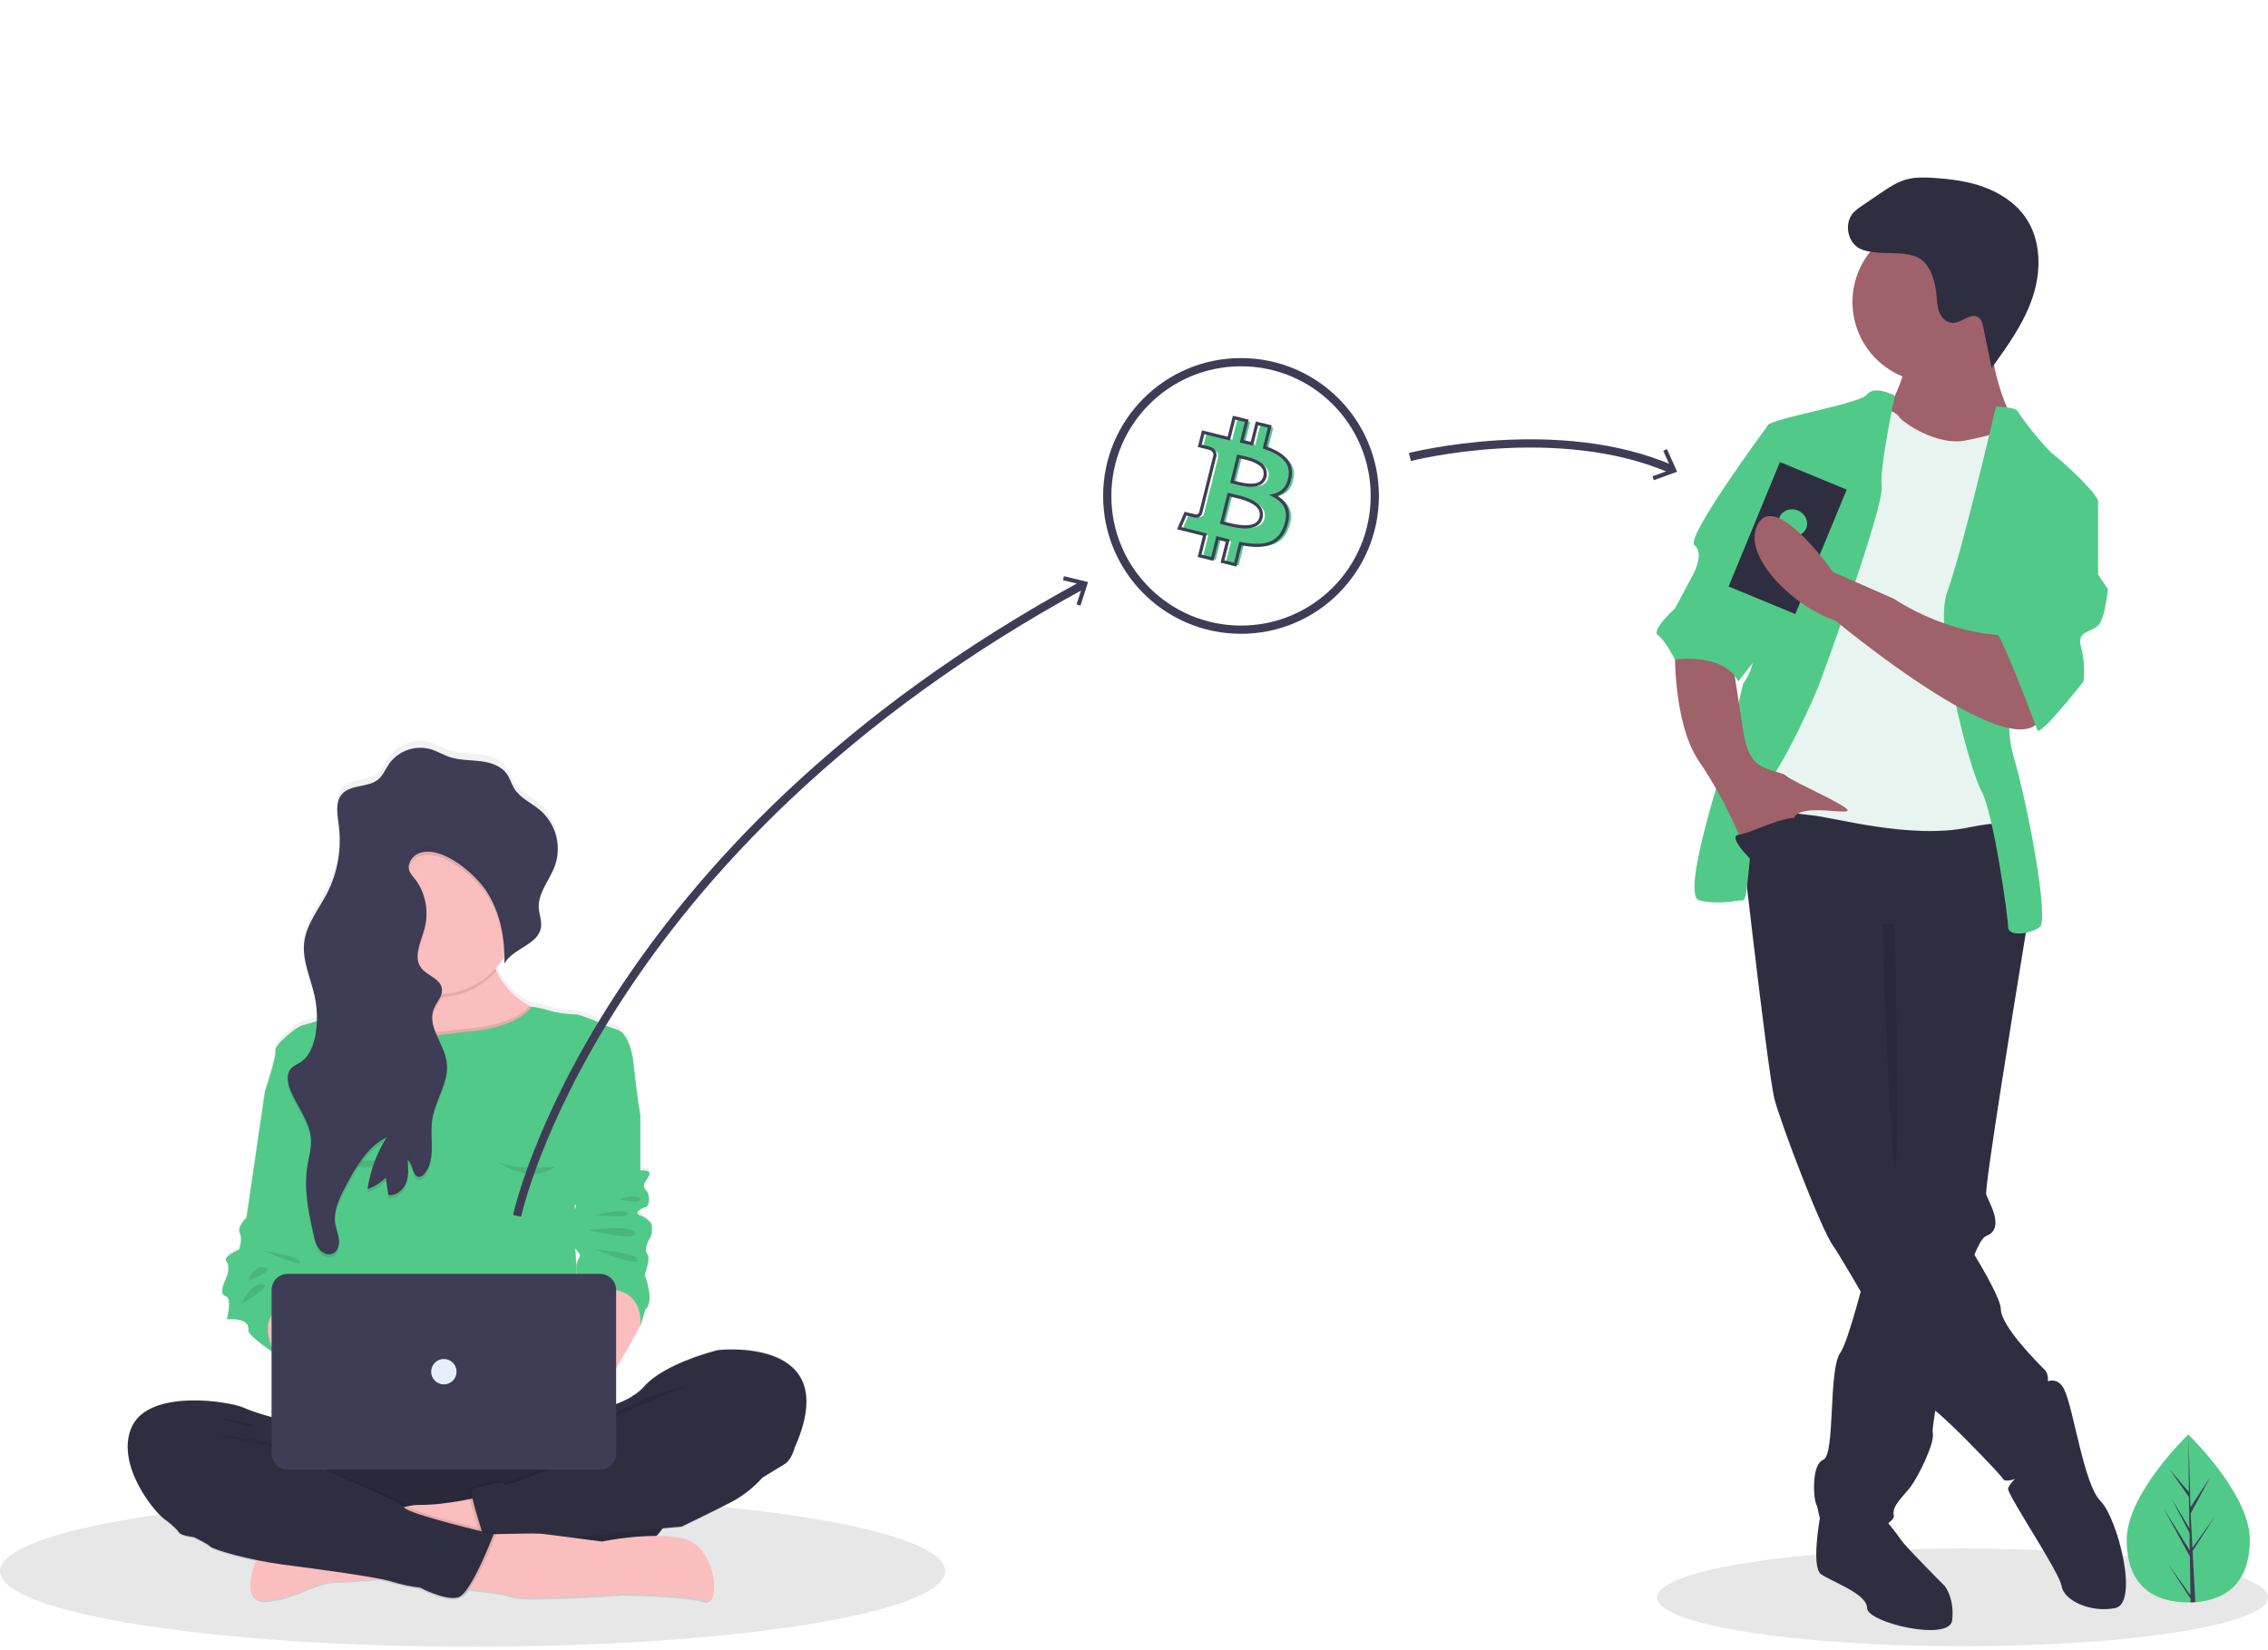 <svg width="551" height="401" viewBox="0 0 551 401" fill="none" xmlns="http://www.w3.org/2000/svg">
<circle cx="301.5" cy="120.5" r="32.5" stroke="#3F3D56" stroke-width="2"/>
<path opacity="0.1" d="M114.812 400.113C51.403 400.113 -9.15527e-05 391.887 -9.15527e-05 381.739C-9.15527e-05 371.592 51.403 363.366 114.812 363.366C178.222 363.366 229.625 371.592 229.625 381.739C229.625 391.887 178.222 400.113 114.812 400.113Z" fill="#0C0C0D"/>
<path opacity="0.1" d="M476.798 400C435.817 400 402.596 394.683 402.596 388.125C402.596 381.567 435.817 376.251 476.798 376.251C517.779 376.251 551 381.567 551 388.125C551 394.683 517.779 400 476.798 400Z" fill="#0C0C0D"/>
<path d="M258.488 140L258.251 140.975L263.055 142.141L261.542 146.849L262.497 147.155L264.34 141.421L258.488 140Z" fill="#3F3D56"/>
<path d="M516.67 374.141C516.67 385.408 523.366 389.342 531.627 389.342C531.819 389.342 532.01 389.34 532.201 389.335C532.583 389.327 532.962 389.309 533.337 389.283C540.793 388.756 546.585 384.619 546.585 374.141C546.585 363.297 532.73 349.613 531.689 348.601L531.687 348.599C531.647 348.56 531.627 348.541 531.627 348.541C531.627 348.541 516.67 362.874 516.67 374.141Z" fill="#51CA89"/>
<path d="M532.173 387.618L526.703 379.972L532.187 388.458L532.201 389.335C532.584 389.327 532.963 389.309 533.338 389.283L532.748 378.011L532.753 377.923L532.743 377.907L532.687 376.842L538.185 368.336L532.67 376.044L532.657 376.27L532.212 367.753L536.919 358.963L532.154 366.258L531.69 348.601L531.688 348.541V348.599L531.766 362.523L527.08 357.003L531.785 363.722L531.909 371.348L527.534 364.03L531.927 372.47L531.996 376.709L525.644 366.523L532.02 378.189L532.173 387.618Z" fill="#3F3D56"/>
<path d="M445.325 371.222L442.126 368.844C442.126 368.844 440.008 380.677 442.371 382.45C444.735 384.223 453.597 387.177 453.597 390.723C453.597 394.269 473.686 398.996 474.277 393.678C474.867 388.359 472.504 385.404 472.504 385.404C472.504 385.404 463.051 375.949 461.869 374.176C460.687 372.404 457.733 368.858 457.733 368.858L445.325 371.222Z" fill="#2F2E41"/>
<path d="M492.593 224.077C492.593 224.077 492.504 224.597 492.351 225.548C492.209 226.393 492.014 227.587 491.777 229.058C489.296 244.204 482.058 288.791 482.549 290.262C483.139 292.035 487.275 298.535 482.549 300.308C482.094 300.48 481.603 301.035 481.077 301.91C480.062 303.794 479.226 305.768 478.578 307.807C475.76 315.986 472.746 329.075 471.003 338.141C470.241 342.124 469.721 345.326 469.568 347.005C469.514 347.393 469.508 347.786 469.55 348.175C470.141 350.539 466.005 358.812 464.233 361.176C462.46 363.539 459.506 365.903 460.097 368.267C460.687 370.631 445.326 377.131 443.553 372.994C441.781 368.858 441.781 366.494 441.19 365.312C440.599 364.13 440.008 355.857 442.962 354.675C445.916 353.493 444.144 332.81 447.098 328.674C448.085 327.297 449.591 322.634 451.169 317.026C451.789 314.828 452.416 312.488 453.03 310.142C455.524 300.527 457.733 290.853 457.733 290.853L457.142 221.713L489.639 217.576L490.472 219.414L492.132 223.06L492.593 224.077Z" fill="#2F2E41"/>
<path d="M494.365 337.538C494.365 337.538 499.092 332.811 501.455 337.538C503.818 342.266 506.182 360.585 510.318 364.722C514.453 368.858 519.771 389.541 513.863 390.723C507.954 391.905 501.455 388.95 500.864 385.405C500.273 381.859 487.866 363.54 487.866 361.767C487.866 359.994 496.138 353.494 496.138 353.494L494.365 337.538Z" fill="#2F2E41"/>
<path d="M421.693 191.575C421.693 191.575 429.373 260.715 431.146 267.216C432.918 273.716 442.372 298.536 445.326 302.672C448.28 306.809 467.187 340.493 469.55 342.265C471.914 344.038 476.641 348.766 476.641 348.766C476.641 348.766 485.503 357.63 486.685 359.403C487.866 361.176 497.911 355.857 498.502 352.311C499.092 348.766 497.911 342.856 497.32 340.493C496.729 338.129 498.502 334.583 496.729 332.81C494.957 331.037 486.094 322.173 486.094 318.037C486.094 313.9 470.732 289.671 464.824 284.353C458.915 279.034 460.097 270.17 460.097 270.17V234.123L492.593 224.077C492.593 224.077 490.821 195.711 486.685 195.711C482.549 195.711 428.192 186.256 421.693 191.575Z" fill="#2F2E41"/>
<path d="M469.55 92.887C458.782 92.887 450.052 84.156 450.052 73.386C450.052 62.616 458.782 53.885 469.55 53.885C480.318 53.885 489.048 62.616 489.048 73.386C489.048 84.156 480.318 92.887 469.55 92.887Z" fill="#9F616A"/>
<path d="M463.051 88.75C463.051 88.75 460.687 97.615 457.733 99.978C454.779 102.342 465.414 112.388 465.414 112.388L485.503 113.57L489.048 102.342C489.048 102.342 482.548 89.341 484.321 81.068C486.093 72.795 463.051 88.75 463.051 88.75Z" fill="#9F616A"/>
<path d="M454.779 98.796C454.779 98.796 460.097 99.387 461.278 101.16C462.46 102.933 470.732 108.251 477.231 107.07C483.73 105.888 487.866 104.115 489.048 104.706C490.229 105.297 492.593 117.707 492.593 117.707L486.094 136.617L487.275 188.62L489.048 202.803C489.048 202.803 492.593 198.075 478.413 201.03C464.233 203.984 445.916 198.666 440.008 198.075C434.1 197.484 424.055 195.711 423.465 192.166C422.874 188.62 425.237 175.619 425.237 175.619L434.691 136.026L440.599 114.752L454.779 98.796Z" fill="#E8F4EF"/>
<path d="M460.367 96.129C460.367 96.129 455.369 93.478 453.597 95.842C451.824 98.206 429.372 101.751 429.372 103.524C429.372 105.297 424.645 153.163 425.827 157.3C427.009 161.437 423.464 166.164 423.464 166.164L419.328 183.892C419.328 183.892 408.102 217.576 412.829 218.758C417.555 219.94 421.691 218.758 423.464 218.758C425.236 218.758 424.645 196.302 429.372 190.393C434.099 184.483 440.598 169.71 441.78 166.755C442.961 163.8 457.732 123.025 457.142 118.298C456.551 113.57 460.367 96.129 460.367 96.129Z" fill="#51CA89"/>
<path d="M484.912 98.796C484.912 98.796 489.639 98.796 490.23 99.978C490.82 101.16 496.729 108.842 499.092 110.615C501.456 112.388 509.727 120.07 509.727 121.843C509.727 123.616 492.593 136.617 492.593 136.617C492.593 136.617 485.503 171.482 489.048 183.301C492.593 195.12 497.911 223.486 495.547 225.258C493.184 227.031 487.866 227.622 487.866 225.258C487.866 222.895 484.321 197.484 481.367 192.166C478.413 186.847 469.55 153.163 473.095 143.708C476.64 134.253 484.912 98.796 484.912 98.796Z" fill="#51CA89"/>
<path d="M406.921 157.3C406.921 157.3 406.33 175.619 412.829 185.074C419.329 194.529 423.465 205.166 423.465 205.166C423.465 205.166 434.1 202.212 435.872 198.666C437.645 195.12 448.871 198.075 448.871 196.893C448.871 195.711 435.281 189.802 434.1 188.62C432.918 187.438 428.782 187.438 426.419 185.074C424.055 182.71 423.465 177.392 423.465 177.392L421.101 162.027L406.921 157.3Z" fill="#9F616A"/>
<path d="M456.121 61.362C454.621 61.226 453.074 61.076 451.748 60.361C448.778 58.759 447.99 54.196 450.251 51.69C450.875 51.053 451.572 50.492 452.328 50.02L456.819 46.962C458.806 45.61 460.839 44.236 463.156 43.598C465.251 43.022 467.464 43.081 469.633 43.216C473.844 43.477 478.081 44.018 482.042 45.472C486.002 46.926 489.696 49.359 492.095 52.83C495.898 58.333 495.95 65.755 493.856 72.108C491.761 78.461 487.783 83.993 483.863 89.413L481.829 79.487C481.648 78.603 481.413 77.634 480.678 77.111C478.851 75.81 476.616 78.481 474.373 78.463C472.932 78.452 471.723 77.267 471.176 75.933C470.63 74.599 470.594 73.122 470.468 71.686C470.2 68.645 469.138 64.414 466.259 62.737C463.575 61.175 459.136 61.636 456.121 61.362Z" fill="#2F2E41"/>
<path opacity="0.1" d="M457.215 224.554C457.215 224.554 459.211 282.285 460.393 284.057C461.574 285.83 460.393 224.372 460.393 224.372L457.215 224.554Z" fill="black"/>
<path d="M434.1 103.524H429.373C429.373 103.524 409.285 130.707 411.648 132.48C414.011 134.253 411.648 138.981 411.648 138.981L406.921 147.845C406.921 147.845 401.013 153.163 402.785 154.345C404.558 155.527 406.921 160.255 406.921 160.255C406.921 160.255 418.738 158.482 422.283 165.573L429.946 155.897L434.1 103.524Z" fill="#51CA89"/>
<path d="M432.429 112.267L448.648 118.966L436.167 149.197L419.947 142.498L432.429 112.267Z" fill="#2F2E41"/>
<path d="M434.33 129.998C432.539 129.258 431.637 127.323 432.317 125.677C432.996 124.031 435 123.297 436.791 124.037C438.583 124.777 439.484 126.711 438.805 128.357C438.125 130.003 436.122 130.738 434.33 129.998Z" fill="#51CA89"/>
<path d="M445.916 150.799C445.916 150.799 488.456 186.256 495.546 175.028C502.636 163.8 487.865 154.345 487.865 154.345C487.865 154.345 474.867 154.936 460.096 145.481L445.325 138.98C445.325 138.98 431.84 119.725 427.245 127.057C422.65 134.39 435.089 147.151 445.916 150.799Z" fill="#9F616A"/>
<path d="M503.228 119.479L509.727 121.843V139.572L512.09 143.117C512.09 143.117 511.499 150.209 509.727 151.981C507.954 153.754 504.409 153.163 505.591 157.3C506.301 159.997 506.501 162.803 506.182 165.573C506.182 165.573 495.547 179.165 494.956 177.392C494.365 175.619 486.093 153.754 484.911 153.754C483.73 153.754 496.728 119.479 496.728 119.479H503.228Z" fill="#51CA89"/>
<path d="M425.533 209.008C425.533 209.008 419.423 203.098 422.478 202.803C425.533 202.507 436.168 196.598 437.94 199.553C439.713 202.507 425.533 209.008 425.533 209.008Z" fill="#2F2E41"/>
<path d="M342.525 111.037C342.525 111.037 378.562 101.84 406.459 114.173" stroke="#3F3D56" stroke-width="2" stroke-miterlimit="10"/>
<path d="M404.988 109.124L404.072 109.534L406.094 114.046L401.446 115.733L401.789 116.677L407.45 114.62L404.988 109.124Z" fill="#3F3D56"/>
<path d="M308.075 109.009L309.339 103.938L306.223 103.174L304.985 108.107C304.171 107.905 303.333 107.725 302.499 107.526L303.744 102.559L300.643 101.795L299.371 106.858C298.694 106.705 298.035 106.551 297.392 106.395L293.115 105.333L292.288 108.627C292.288 108.627 294.54 109.139 294.54 109.185C295.797 109.498 296.024 110.331 295.985 110.977L294.537 116.75C294.647 116.776 294.754 116.811 294.859 116.853L294.533 116.773L292.504 124.858C292.46 124.999 292.388 125.129 292.293 125.243C292.198 125.356 292.082 125.449 291.95 125.517C291.819 125.586 291.675 125.627 291.527 125.64C291.38 125.653 291.231 125.636 291.089 125.592H291.082C291.113 125.637 288.826 125.034 288.826 125.034L287.289 128.564L291.324 129.565C292.093 129.753 292.811 129.947 293.534 130.131L292.25 135.255L295.347 136.019L296.619 130.948C297.442 131.17 298.268 131.38 299.09 131.587L297.822 136.634L300.923 137.398L302.207 132.282C307.495 133.275 311.476 132.874 313.147 128.121C314.496 124.3 313.082 122.084 310.296 120.643C312.321 120.177 313.851 118.855 314.258 116.116L314.293 116.1C314.854 112.36 311.987 110.35 308.075 109.009ZM307.206 125.981C306.25 129.802 299.763 127.739 297.661 127.223L299.363 120.433C301.457 120.957 308.202 121.988 307.199 125.981H307.206ZM308.167 116.047C307.291 119.532 301.896 117.759 300.143 117.327L301.68 111.171C303.429 111.603 309.07 112.413 308.144 116.047H308.167Z" fill="#51CA89"/>
<path d="M300.367 137.662L296.529 136.711L297.794 131.646C297.221 131.501 296.644 131.352 296.072 131.198L294.805 136.278L290.972 135.327L292.253 130.183C292.103 130.144 291.953 130.104 291.803 130.065C291.353 129.947 290.897 129.828 290.422 129.711L285.957 128.597L287.801 124.337L288.12 124.422C288.561 124.539 289.027 124.661 289.416 124.76L289.362 124.679L290.381 124.985C290.475 125.016 290.574 125.028 290.672 125.02C290.77 125.012 290.866 124.985 290.954 124.94C291.041 124.895 291.119 124.833 291.183 124.758C291.246 124.683 291.294 124.595 291.324 124.501L293.254 116.76L293.253 116.76L294.781 110.632C294.811 109.913 294.434 109.465 293.628 109.263L292.767 109.047L292.789 109.033C292.382 108.935 291.871 108.815 291.39 108.705L291.008 108.618L292.02 104.562L296.658 105.721C297.178 105.848 297.712 105.974 298.258 106.099L299.528 101.013L303.365 101.964L302.125 106.943C302.343 106.994 302.561 107.045 302.779 107.095C303.141 107.178 303.502 107.261 303.859 107.347L305.093 102.397L308.946 103.347L307.676 108.468C310.719 109.56 314.452 111.521 313.801 115.886L313.77 116.095L313.733 116.111C313.353 118.321 312.231 119.793 310.393 120.497C313.077 122.213 313.812 124.682 312.641 128.017C310.793 133.305 306.094 133.304 301.652 132.507L300.367 137.662ZM297.459 136.151L299.808 136.733L301.083 131.621L301.439 131.688C307.506 132.835 310.542 131.697 311.918 127.763C313.062 124.502 312.217 122.267 309.259 120.728L308.337 120.248L309.349 120.014C311.463 119.525 312.66 118.143 313.008 115.789L313.039 115.58L313.07 115.566C313.414 112.624 311.56 110.617 307.095 109.077L306.764 108.963L308.017 103.908L305.652 103.325L304.418 108.275L304.046 108.182C303.572 108.063 303.091 107.953 302.607 107.842C302.262 107.763 301.915 107.683 301.569 107.6L301.193 107.51L302.436 102.523L300.087 101.941L298.82 107.013L298.454 106.93C297.777 106.776 297.116 106.622 296.474 106.465L292.578 105.491L291.941 108.045C292.578 108.171 293.207 108.33 293.827 108.522C294.984 108.817 295.61 109.614 295.545 110.712L295.534 110.782L294.176 116.227L294.18 116.228L294.089 116.574L294.071 116.57L294.064 116.592L294.085 116.597L292.061 124.709C292.004 124.901 291.91 125.08 291.783 125.235C291.656 125.39 291.5 125.518 291.323 125.612C291.147 125.706 290.953 125.764 290.754 125.783C290.554 125.801 290.353 125.78 290.162 125.72L290.163 125.716C289.87 125.677 289.327 125.535 288.242 125.248L287.02 128.072L290.606 128.967C291.083 129.084 291.543 129.205 291.997 129.323C292.27 129.395 292.54 129.466 292.812 129.535L293.181 129.629L291.901 134.768L294.247 135.35L295.517 130.254L295.895 130.357C296.709 130.577 297.535 130.792 298.351 130.995L298.724 131.087L297.459 136.151ZM302.54 128.395C300.685 128.395 298.651 127.86 297.343 127.517C297.116 127.457 296.914 127.404 296.741 127.361L296.368 127.269L298.252 119.711L298.625 119.805C298.835 119.858 299.093 119.916 299.386 119.982C301.519 120.463 305.089 121.267 306.369 123.346C306.744 123.946 306.898 124.658 306.806 125.36H306.837L306.726 125.836C306.635 126.239 306.463 126.62 306.219 126.954C305.975 127.288 305.665 127.568 305.308 127.777C304.544 128.23 303.569 128.395 302.54 128.395ZM297.297 126.712C297.374 126.732 297.454 126.753 297.537 126.775C299.327 127.246 303.05 128.224 304.917 127.118C305.4 126.839 305.759 126.388 305.923 125.856L305.975 125.65C306.067 125.333 306.092 124.999 306.047 124.672C306.003 124.344 305.89 124.029 305.716 123.748C304.605 121.944 301.101 121.154 299.218 120.73C299.074 120.698 298.938 120.667 298.811 120.638L297.297 126.712ZM303.934 118.28C302.41 118.28 300.783 117.846 299.73 117.566C299.536 117.515 299.364 117.469 299.217 117.432L298.845 117.34L300.563 110.42L300.935 110.512C301.107 110.555 301.318 110.602 301.557 110.655C303.307 111.041 306.236 111.688 307.346 113.488C307.697 114.056 307.841 114.73 307.751 115.393H307.78L307.684 115.869C307.599 116.256 307.435 116.622 307.203 116.943C306.97 117.264 306.674 117.534 306.333 117.736C305.595 118.126 304.768 118.314 303.934 118.28ZM299.773 116.784C299.822 116.797 299.874 116.811 299.927 116.825C301.478 117.238 304.365 118.006 305.944 117.075C306.35 116.84 306.662 116.472 306.829 116.034L306.918 115.682C307.008 115.384 307.035 115.071 306.996 114.762C306.957 114.453 306.854 114.156 306.693 113.89C305.754 112.366 302.916 111.74 301.392 111.403C301.298 111.383 301.208 111.363 301.123 111.344L299.773 116.784Z" fill="#3F3D56"/>
<path opacity="0.4" d="M164.371 338.989H153.687V346.199H164.371V338.989Z" fill="black"/>
<path opacity="0.4" d="M193.214 338.989H182.53V346.199H193.214V338.989Z" fill="black"/>
<path d="M174.398 327.835C174.398 327.835 161.581 330.936 156.508 336.737C154.808 338.676 152.286 340.073 149.683 341.07V332.318C152.615 327.394 155.57 321.918 155.57 321.918C155.705 321.649 156.773 317.872 156.773 317.872C159.179 315.982 156.638 309.377 156.638 309.377C156.638 309.377 158.11 305.197 157.307 304.387C156.504 303.576 157.173 301.42 157.841 300.475C158.51 299.53 158.376 298.316 158.376 297.509C158.376 296.702 157.307 295.485 155.57 294.812C153.833 294.14 155.705 293.06 156.773 292.787C157.841 292.515 158.11 289.956 156.907 288.607C155.705 287.259 157.042 286.452 157.707 284.969C158.372 283.486 155.559 283.755 155.559 283.755V270.12C155.559 270.12 154.756 265.671 153.956 257.848C153.157 250.026 150.082 249.219 150.082 249.219C148.436 248.708 146.829 248.076 145.275 247.329C143.638 246.562 141.942 245.931 140.202 245.442C140.202 245.442 136.597 245.442 133.657 244.538C130.717 243.634 129.193 243.571 129.193 243.571L128.711 243.332C125.096 241.494 122.232 238.456 120.609 234.74C120.526 234.553 120.452 234.366 120.377 234.187C121.175 233.312 121.889 232.364 122.51 231.355V231.333C122.51 231.471 122.51 231.609 122.51 231.748C122.51 231.804 122.51 231.863 122.51 231.919C122.51 232.252 122.51 232.584 122.51 232.917V232.951C124.639 229.189 130.818 228.33 131.404 224.034C131.431 223.838 131.445 223.641 131.446 223.443V223.417C131.446 223.275 131.446 223.13 131.446 222.984C131.367 221.785 130.956 220.589 130.878 219.379C130.852 219.032 130.852 218.684 130.878 218.337V218.359C131.154 215.023 133.668 212.121 134.819 208.882C135.128 208.011 135.33 207.105 135.42 206.185V206.159C135.45 205.882 135.469 205.602 135.476 205.322C135.476 205.255 135.476 205.184 135.476 205.116C135.476 204.922 135.476 204.743 135.476 204.534C135.441 202.811 135.054 201.113 134.337 199.545C133.621 197.977 132.591 196.573 131.311 195.419C129.182 193.57 126.369 192.408 124.893 189.991C124.206 188.87 123.87 187.54 123.119 186.457C121.707 184.41 119.114 183.577 116.66 183.282C114.206 182.987 111.684 183.084 109.338 182.314C107.672 181.769 106.163 180.801 104.482 180.316C102.65 179.826 100.713 179.908 98.929 180.551C97.146 181.194 95.602 182.367 94.504 183.913C93.619 185.206 93.04 186.752 91.844 187.761C89.397 189.83 85.247 188.934 83.103 191.317C81.926 192.628 81.792 194.414 81.934 196.237C81.934 196.259 81.934 196.282 81.934 196.304C81.934 196.442 81.96 196.584 81.975 196.726C81.975 196.794 81.975 196.861 81.975 196.924C81.975 196.988 81.975 197.066 82.001 197.137C82.076 197.791 82.169 198.441 82.251 199.069C82.251 199.166 82.274 199.259 82.285 199.356L82.352 199.943C82.352 200.085 82.375 200.227 82.389 200.369C82.404 200.51 82.416 200.742 82.427 200.899C82.438 201.056 82.427 201.175 82.453 201.317C82.693 206.296 81.637 211.251 79.39 215.699C77.369 219.663 74.365 223.316 73.843 227.743C73.761 228.469 73.741 229.2 73.783 229.928C73.783 230.014 73.783 230.1 73.783 230.186C73.783 230.272 73.805 230.448 73.816 230.578C73.828 230.709 73.846 230.881 73.865 231.03C73.865 231.116 73.887 231.202 73.898 231.288C73.925 231.486 73.954 231.684 73.988 231.886L74.011 232.013C74.541 235.031 75.744 237.99 76.383 241.038C76.622 242.162 76.782 243.302 76.861 244.449C76.859 244.456 76.859 244.464 76.861 244.471C76.883 244.845 76.902 245.2 76.913 245.566C76.913 246.059 76.913 246.556 76.913 247.06C75.899 247.45 74.859 247.769 73.801 248.016C71.934 248.285 66.453 253.141 66.853 254.367C67.253 255.592 64.403 264.079 64.324 264.337L59.841 295.343C59.841 295.343 57.462 297.636 58.205 299.119C58.949 300.602 58.059 303.165 58.059 303.165C58.059 303.165 54.04 304.917 54.933 305.997C55.826 307.076 55.419 309.097 54.806 310.446C54.193 311.794 53.188 314.222 54.806 314.626C56.423 315.029 55.082 320.293 55.082 320.293C55.082 320.293 60.719 319.643 60.312 322.99C60.178 324.055 64.253 326.983 65.953 328.156V344.272C63.67 343.633 60.988 342.804 59.277 342.004C55.807 340.387 36.311 337.286 32.037 346.591C27.764 355.897 37.913 368.303 40.45 369.651C40.45 369.651 42.856 371.538 43.39 372.483C43.924 373.428 46.995 373.697 46.995 373.697C46.995 373.697 50.2 375.191 50.999 375.987C51.59 376.585 56.472 378.135 62.258 379.349C62.258 379.349 57.585 390.108 65.21 389.222C72.834 388.337 76.547 384.583 81.923 384.583C84.071 384.583 88.06 384.28 92.076 383.921C93.085 384.1 94.082 384.336 95.064 384.627C97.327 385.339 99.65 385.839 102.005 386.122C102.005 386.122 108.016 389.357 111.221 388.546C111.485 388.472 111.732 388.345 111.946 388.172H112.02C112.603 388.027 113.264 387.425 113.952 386.518C117.96 386.929 122.544 387.511 124.247 388.176C127.568 389.458 151.323 387.683 151.323 387.683C151.323 387.683 166.669 387.986 171.065 389.316C175.462 390.645 173.901 375.737 165.787 374.059C163.621 373.625 161.418 373.407 159.209 373.409C159.771 372.83 160.284 372.205 160.744 371.542C163.665 371.276 165.6 371.112 165.6 371.112C165.6 371.112 173.344 367.335 177.752 365.042C180.567 363.511 183.094 361.504 185.223 359.109C185.223 359.109 189.093 356.681 190.696 355.747C192.299 354.813 193.098 351.702 193.098 351.702C205.242 324.189 174.398 327.835 174.398 327.835ZM139.627 293.325C139.627 292.873 139.627 292.418 139.627 291.966C140.06 292.272 139.996 292.754 139.627 293.322V293.325ZM139.754 302.862C140.079 303.288 140.392 303.677 140.616 303.983C141.479 305.104 139.918 305.627 140.03 307.483C140.056 307.898 140.093 308.477 140.131 309.12C139.966 306.441 139.832 304.237 139.754 302.859V302.862Z" fill="url(#paint0_linear)"/>
<path d="M70.248 345.418C70.248 345.418 62.777 343.681 59.299 342.078C55.822 340.476 36.333 337.405 32.059 346.621C27.786 355.837 37.935 368.116 40.472 369.453C43.008 370.79 67.712 352.49 67.712 352.49L87.197 360.708L90.932 347.955L70.248 345.418Z" fill="#2F2E41"/>
<path d="M149.56 347.955H92.252C84.653 347.955 78.493 354.115 78.493 361.713V363.704C78.493 371.303 84.653 377.463 92.252 377.463H149.56C157.158 377.463 163.318 371.303 163.318 363.704V361.713C163.318 354.115 157.158 347.955 149.56 347.955Z" fill="#2F2E41"/>
<path opacity="0.1" d="M163.318 362.707C163.321 365.609 162.465 368.448 160.86 370.866C160.314 371.685 159.688 372.448 158.992 373.144C157.623 374.517 155.997 375.605 154.207 376.347C152.416 377.088 150.497 377.469 148.558 377.466H93.249C89.336 377.466 85.582 375.912 82.815 373.145C80.048 370.377 78.493 366.624 78.493 362.711C78.493 358.797 80.048 355.044 82.815 352.277C85.582 349.51 89.336 347.955 93.249 347.955H148.562C152.475 347.955 156.228 349.509 158.995 352.276C161.762 355.042 163.317 358.794 163.318 362.707Z" fill="black"/>
<path d="M117.134 363.57C117.134 363.57 108.628 365.755 101.687 365.658C94.747 365.561 62.281 379.05 62.281 379.05C62.281 379.05 57.607 389.704 65.232 388.823C72.856 387.941 76.569 384.243 81.945 384.243C87.32 384.243 104.231 382.375 104.231 382.375L120.504 370.354L117.134 363.57Z" fill="#FBBEBE"/>
<path d="M122.458 263.033L107.202 266.041L106.212 266.239C106.212 266.239 94.15 263.033 93.75 262.764C93.35 262.495 82.401 247.744 82.401 247.744C82.401 247.744 87.937 247.803 92.286 245.297C92.442 245.207 92.596 245.11 92.749 245.017C94.661 243.864 96.113 242.082 96.858 239.977C96.936 239.757 97.004 239.529 97.067 239.29C97.53 237.504 97.56 235.341 96.94 232.723C95.446 226.495 98.883 224.781 103.436 224.93C110.015 225.147 118.969 229.252 118.969 229.252C119.085 231.348 119.561 233.408 120.377 235.341C120.448 235.521 120.527 235.715 120.609 235.887C122.242 239.574 125.107 242.578 128.711 244.385L129.193 244.624C129.679 244.856 130.191 245.076 130.721 245.274C142.354 249.682 122.458 263.033 122.458 263.033Z" fill="#FBBEBE"/>
<path opacity="0.1" d="M120.624 235.887C117.723 239.171 113.787 241.367 109.469 242.111C105.15 242.855 100.706 242.102 96.873 239.977C97.531 238.065 97.654 235.685 96.956 232.723C93.351 217.5 118.996 229.252 118.996 229.252C119.122 231.546 119.674 233.796 120.624 235.887Z" fill="black"/>
<path d="M125.438 222.364C125.445 225.961 124.435 229.487 122.525 232.536C121.903 233.536 121.189 234.475 120.392 235.341C117.027 239.029 112.353 241.255 107.369 241.542C106.996 241.569 106.596 241.58 106.207 241.58C102.405 241.58 98.687 240.452 95.525 238.339C92.364 236.227 89.899 233.224 88.444 229.711C86.989 226.197 86.608 222.331 87.35 218.602C88.092 214.872 89.923 211.446 92.612 208.757C95.301 206.068 98.727 204.237 102.456 203.495C106.186 202.753 110.052 203.134 113.565 204.589C117.079 206.044 120.082 208.509 122.194 211.671C124.307 214.833 125.435 218.55 125.435 222.353L125.438 222.364Z" fill="#FBBEBE"/>
<path opacity="0.1" d="M122.458 263.033L107.202 266.041L106.212 266.239C106.212 266.239 94.15 263.033 93.75 262.765C93.35 262.496 82.401 247.744 82.401 247.744C82.401 247.744 87.937 247.803 92.285 245.297C92.442 245.207 92.596 245.11 92.749 245.017C94.131 246.511 98.655 250.736 105.764 250.706C106.676 250.706 107.588 250.64 108.491 250.508C110.635 250.179 112.798 249.966 114.957 249.761C119.092 249.328 125.417 248.072 128.738 244.419L129.219 244.658C129.705 244.89 130.217 245.11 130.747 245.308C142.354 249.682 122.458 263.033 122.458 263.033Z" fill="black"/>
<path d="M139.682 302.022C139.813 304.962 141.953 338.074 141.953 338.074H75.321L75.773 317.226L76.147 300.55L76.266 295.077L76.801 276.119L74.869 274.416L64.372 265.166C64.451 264.92 67.297 256.481 66.901 255.293C66.505 254.105 71.978 249.286 73.85 249.017C74.913 248.77 75.959 248.452 76.98 248.065C80.129 246.944 84.332 245.33 84.795 245.584C85.449 245.935 92.001 245.326 92.266 245.3C92.266 245.3 97.1 251.55 105.737 251.513C106.646 251.508 107.554 251.436 108.452 251.296C110.597 250.967 112.76 250.754 114.919 250.53C119.263 250.078 126.017 248.715 129.181 244.628C129.181 244.628 130.709 244.691 133.645 245.584C136.582 246.477 140.19 246.481 140.19 246.481C141.929 246.965 143.626 247.589 145.263 248.349C146.818 249.087 148.425 249.711 150.071 250.216C150.071 250.216 153.142 251.016 153.945 258.76C154.748 266.504 155.559 270.912 155.559 270.912L139.682 284.662C139.682 284.662 139.551 299.071 139.682 302.022Z" fill="#51CA89"/>
<path d="M64.377 325.123L66.712 328.862L75.457 331.944L81.467 320.984L75.927 317.244L67.048 313.774L61.975 316.71L64.377 325.123Z" fill="#FBBEBE"/>
<path d="M139.014 343.547C139.014 343.547 151.431 342.613 156.508 336.872C161.584 331.13 174.398 328.059 174.398 328.059C174.398 328.059 205.243 324.454 193.076 351.694C193.076 351.694 192.276 354.765 190.674 355.699C189.071 356.633 185.201 359.039 185.201 359.039L137.822 354.9L139.014 343.547Z" fill="#2F2E41"/>
<path opacity="0.1" d="M163.317 362.707C163.32 365.609 162.465 368.448 160.859 370.865C152.887 371.572 135.233 373.23 131.538 374.261C126.999 375.52 117.814 373.327 116.809 373.081L116.715 373.058C116.715 373.058 114.945 367.686 114.1 364.25C113.727 362.688 113.529 361.526 113.775 361.441C114.579 361.175 121.923 359.169 121.788 360.32C121.654 361.47 143.828 351.706 143.828 351.706L144.508 360.253C146.761 362.83 163.317 358.997 163.317 362.707Z" fill="black"/>
<path d="M186.15 355.564L185.216 359.039C183.083 361.412 180.555 363.399 177.745 364.911C173.337 367.182 165.593 370.922 165.593 370.922C165.593 370.922 137.154 373.324 132.346 374.657C127.538 375.991 117.523 373.454 117.523 373.454C117.523 373.454 113.788 362.106 114.587 361.837C115.386 361.568 122.731 359.569 122.6 360.716C122.469 361.863 144.64 352.102 144.64 352.102L186.15 355.564Z" fill="#2F2E41"/>
<path d="M106.966 385.502C106.966 385.502 120.944 386.477 124.269 387.743C127.594 389.009 151.345 387.257 151.345 387.257C151.345 387.257 166.69 387.556 171.087 388.871C175.484 390.186 173.923 375.423 165.809 373.768C157.695 372.113 146.26 374.549 146.26 374.549C146.26 374.549 133.358 372.886 131.792 372.681C130.227 372.476 119.921 372.774 119.921 372.774L106.966 385.502Z" fill="#FBBEBE"/>
<path opacity="0.1" d="M52.035 348.649C52.035 348.649 70.511 350.312 75.591 353.341L52.035 348.649Z" fill="black"/>
<path opacity="0.1" d="M167.278 336.531C167.278 336.531 152.81 340.05 147.139 345.228L167.278 336.531Z" fill="black"/>
<path opacity="0.1" d="M53.11 344.447C53.405 344.544 61.616 345.62 61.418 346.401C61.22 347.181 53.11 344.447 53.11 344.447Z" fill="black"/>
<path opacity="0.1" d="M40.208 365.045L41.276 369.054C41.276 369.054 43.678 370.921 44.212 371.855C44.746 372.789 47.817 373.058 47.817 373.058C47.817 373.058 51.022 374.526 51.825 375.326C52.629 376.125 61.303 378.665 69.45 379.734C77.597 380.802 92.682 382.804 95.887 383.873C98.152 384.575 100.476 385.067 102.831 385.341C102.831 385.341 108.838 388.546 112.044 387.747C115.249 386.947 120.721 372.39 120.721 372.39C120.721 372.39 99.626 367.451 98.958 365.849C98.289 364.246 77.993 356.771 77.993 356.771L65.976 357.055L40.208 365.045Z" fill="black"/>
<path d="M39.404 365.445L40.472 369.453C40.472 369.453 42.878 371.321 43.412 372.255C43.946 373.189 47.017 373.458 47.017 373.458C47.017 373.458 50.222 374.926 51.021 375.729C51.821 376.532 60.502 379.065 68.646 380.133C76.79 381.202 91.881 383.204 95.087 384.272C97.35 384.972 99.674 385.463 102.027 385.737C102.027 385.737 108.038 388.938 111.243 388.139C114.448 387.339 119.921 372.782 119.921 372.782C119.921 372.782 98.822 367.843 98.157 366.241C97.492 364.638 67.712 352.49 67.712 352.49L58.373 350.353L39.404 365.445Z" fill="#2F2E41"/>
<path d="M66.708 263.833L64.373 265.17L59.891 295.88C59.891 295.88 57.511 298.152 58.254 299.616C58.998 301.08 58.109 303.62 58.109 303.62C58.109 303.62 54.089 305.358 54.982 306.426C55.875 307.494 55.468 309.497 54.855 310.83C54.242 312.164 53.237 314.566 54.855 314.969C56.472 315.373 55.131 320.573 55.131 320.573C55.131 320.573 60.768 319.93 60.361 323.24C60.193 324.577 66.734 328.843 66.734 328.843C66.734 328.843 59.3 315.358 75.954 317.226L77.384 309.624C77.384 309.624 78.815 305.343 77.384 304.02C75.954 302.698 77.706 296.344 77.706 296.344L78.019 268.771L66.708 263.833Z" fill="#51CA89"/>
<path opacity="0.1" d="M63.08 303.494C63.375 303.983 72.366 304.988 72.953 306.583C73.539 308.178 63.08 303.494 63.08 303.494Z" fill="black"/>
<path opacity="0.1" d="M60.244 311.118C60.244 311.118 61.466 307.304 64.353 307.988C67.241 308.671 60.244 311.118 60.244 311.118Z" fill="black"/>
<path opacity="0.1" d="M58.683 316.688C58.683 316.688 60.831 311.603 63.763 311.996C66.696 312.388 58.683 316.688 58.683 316.688Z" fill="black"/>
<path d="M156.508 316.575L155.57 322.179C155.57 322.179 145.958 339.807 144.221 340.072C142.484 340.338 133.015 328.324 133.015 328.324L130.478 316.572L140.463 314.678L144.897 310.296C144.897 310.296 156.104 311.368 156.508 316.575Z" fill="#FBBEBE"/>
<path d="M151.965 268.375L155.57 270.912V284.397C155.57 284.397 158.375 284.128 157.707 285.6C157.038 287.072 155.704 287.868 156.907 289.205C158.11 290.542 157.841 293.075 156.773 293.344C155.704 293.613 153.837 294.678 155.57 295.346C157.303 296.015 158.375 297.214 158.375 298.017C158.375 298.82 158.51 300.019 157.841 300.953C157.173 301.887 156.508 304.024 157.307 304.827C158.106 305.63 156.638 309.766 156.638 309.766C156.638 309.766 159.179 316.31 156.773 318.178C156.773 318.178 155.704 321.914 155.57 322.183C155.57 322.183 157.255 309.187 140.456 314.682C140.456 314.682 140.146 309.728 140.03 307.894C139.914 306.06 141.479 305.522 140.616 304.427C139.753 303.333 137.594 300.819 138.614 300.154C139.634 299.489 139.283 298.286 138.879 297.349C138.476 296.411 137.068 296.415 138.345 295.279C139.623 294.143 140.381 293.079 139.63 292.545C138.879 292.01 137.576 290.27 138.614 289.47C139.653 288.671 139.682 277.053 139.682 277.053C139.682 277.053 143.956 259.963 151.965 268.375Z" fill="#51CA89"/>
<path opacity="0.1" d="M150.27 291.349C150.27 291.349 155.402 289.956 155.57 291.349C155.738 292.743 150.27 291.349 150.27 291.349Z" fill="black"/>
<path opacity="0.1" d="M144.501 295.186C144.501 295.186 151.539 293.426 152.417 294.793C153.295 296.161 144.501 295.186 144.501 295.186Z" fill="black"/>
<path opacity="0.1" d="M142.937 298.899C142.937 298.899 153.494 297.431 154.177 299.583C154.861 301.734 142.937 298.899 142.937 298.899Z" fill="black"/>
<path opacity="0.1" d="M144.501 303.494C144.893 303.591 154.666 304.274 154.86 306.131C155.054 307.988 144.501 303.494 144.501 303.494Z" fill="black"/>
<path d="M145.775 309.512H69.89C67.73 309.512 65.979 311.263 65.979 313.423V353.144C65.979 355.304 67.73 357.055 69.89 357.055H145.775C147.935 357.055 149.686 355.304 149.686 353.144V313.423C149.686 311.263 147.935 309.512 145.775 309.512Z" fill="#3F3D56"/>
<path d="M107.833 336.371C109.537 336.371 110.919 334.989 110.919 333.285C110.919 331.581 109.537 330.2 107.833 330.2C106.129 330.2 104.748 331.581 104.748 333.285C104.748 334.989 106.129 336.371 107.833 336.371Z" fill="#E7EFFD"/>
<path opacity="0.1" d="M79.995 280.371C79.995 280.371 88.019 286.504 94.224 281.831C94.224 281.831 83.734 282.784 79.995 280.371Z" fill="black"/>
<path opacity="0.1" d="M120.624 282.021C120.624 282.021 128.644 288.152 134.849 283.478C134.849 283.478 124.363 284.435 120.624 282.021Z" fill="black"/>
<path opacity="0.1" d="M125.439 222.364C125.445 225.961 124.435 229.487 122.525 232.536C122.365 227.183 121.106 221.826 118.192 217.354C115.525 213.245 107.415 206.077 101.841 208.075C101.258 208.289 100.734 208.637 100.311 209.091C99.888 209.546 99.578 210.093 99.406 210.69C98.853 212.79 100.47 213.679 101.509 215.334C103.27 218.201 103.958 221.6 103.451 224.927C103.381 225.374 103.287 225.818 103.171 226.256C102.293 229.551 100.284 233.32 102.357 236.021C103.803 237.889 106.911 238.554 107.333 240.878C107.371 241.097 107.384 241.32 107.37 241.543C107.273 243.115 105.932 244.501 105.345 246.044C104.658 247.863 105.047 249.671 105.76 251.498C106.686 253.881 108.166 256.291 108.524 258.809C108.883 261.326 108.11 263.665 107.198 266.029C106.335 268.271 105.33 270.493 104.994 272.828C104.348 277.266 105.977 282.399 103.182 285.903C102.898 286.327 102.46 286.623 101.961 286.728C100.172 286.915 100.467 283.699 99.036 282.619C99.189 284.487 99.335 286.437 98.662 288.185C97.99 289.934 96.219 291.42 94.367 291.125L93.728 286.93C92.467 288.171 90.95 289.121 89.282 289.713C89.939 285.252 91.519 280.977 93.922 277.162C89.219 279.425 86.477 284.326 84.03 288.936C82.506 291.816 80.926 294.962 81.46 298.178C81.677 299.489 82.241 300.737 82.364 302.056C82.487 303.374 82.009 304.917 80.78 305.418C79.708 305.855 78.457 305.332 77.683 304.458L77.549 304.297C77.474 304.2 77.403 304.099 77.336 303.998C77.202 303.795 77.084 303.583 76.981 303.363C76.647 302.573 76.397 301.751 76.234 300.909L76.152 300.535C74.908 295.078 73.787 289.448 74.698 283.927C75.035 281.895 75.647 279.877 75.573 277.815C75.516 276.653 75.28 275.506 74.87 274.416C73.779 271.36 71.68 268.555 70.485 265.477C70.472 265.456 70.462 265.433 70.455 265.409C69.827 263.781 69.517 261.745 70.679 260.437C71.277 259.761 72.173 259.421 72.92 258.943C75.244 257.43 76.282 254.557 76.712 251.815C76.905 250.58 77.003 249.331 77.003 248.08C80.153 246.959 84.355 245.345 84.818 245.599C85.472 245.951 92.024 245.342 92.29 245.315C94.284 244.165 96.025 242.473 96.877 239.996C96.955 239.776 97.022 239.548 97.086 239.309C94.095 237.695 91.585 235.317 89.813 232.418C88.04 229.519 87.067 226.202 86.993 222.804C86.919 219.406 87.748 216.05 89.393 213.077C91.039 210.103 93.443 207.619 96.361 205.878C99.279 204.136 102.607 203.199 106.005 203.161C109.403 203.124 112.751 203.988 115.706 205.666C118.662 207.343 121.12 209.774 122.83 212.71C124.541 215.647 125.442 218.984 125.443 222.383L125.439 222.364Z" fill="black"/>
<path d="M103.171 225.457C102.29 228.752 100.284 232.521 102.361 235.226C103.806 237.093 106.914 237.755 107.329 240.082C107.661 241.95 106.014 243.489 105.349 245.245C103.765 249.44 107.897 253.564 108.524 258.005C109.208 262.824 105.696 267.214 104.998 272.029C104.352 276.467 105.98 281.596 103.186 285.103C102.904 285.529 102.465 285.826 101.965 285.929C100.175 286.12 100.47 282.903 99.04 281.82C99.193 283.688 99.338 285.638 98.666 287.386C97.994 289.134 96.223 290.617 94.37 290.326L93.731 286.127C92.471 287.369 90.953 288.319 89.286 288.91C89.942 284.451 91.521 280.177 93.922 276.362C89.219 278.626 86.481 283.527 84.034 288.133C82.506 291.013 80.929 294.162 81.46 297.379C81.677 298.69 82.241 299.934 82.364 301.256C82.487 302.579 82.009 304.114 80.78 304.618C79.659 305.085 78.303 304.465 77.549 303.498C76.794 302.53 76.503 301.297 76.23 300.106C74.952 294.532 73.761 288.779 74.691 283.139C75.027 281.103 75.64 279.085 75.565 277.027C75.404 272.518 72.076 268.809 70.455 264.614C69.823 262.981 69.517 260.949 70.679 259.642C71.277 258.965 72.173 258.625 72.92 258.147C75.24 256.631 76.282 253.762 76.708 251.02C77.167 248.056 77.082 245.033 76.458 242.099C75.52 237.71 73.368 233.421 73.903 228.965C74.426 224.579 77.429 220.963 79.45 217.037C82.05 211.955 83.048 206.205 82.312 200.544C81.964 197.911 81.355 194.862 83.141 192.894C85.285 190.533 89.435 191.422 91.882 189.375C93.078 188.377 93.657 186.842 94.542 185.564C95.648 184.03 97.195 182.867 98.977 182.231C100.758 181.594 102.691 181.514 104.52 182.001C106.201 182.483 107.71 183.439 109.376 183.981C111.722 184.728 114.232 184.645 116.698 184.941C119.163 185.236 121.745 186.061 123.157 188.082C123.904 189.158 124.244 190.469 124.931 191.583C126.407 193.973 129.22 195.124 131.349 196.958C133.175 198.586 134.481 200.716 135.104 203.082C135.727 205.447 135.64 207.944 134.853 210.261C133.583 213.798 130.643 216.929 130.893 220.679C130.994 222.222 131.64 223.735 131.439 225.263C130.848 229.518 124.673 230.366 122.54 234.094C122.712 227.982 121.539 221.688 118.203 216.566C115.536 212.457 107.426 205.285 101.853 207.283C101.27 207.498 100.746 207.846 100.323 208.301C99.9 208.755 99.59 209.302 99.417 209.898C98.864 211.994 100.482 212.887 101.52 214.542C102.514 216.157 103.173 217.956 103.457 219.831C103.74 221.707 103.643 223.62 103.171 225.457Z" fill="#3F3D56"/>
<g opacity="0.2">
<path opacity="0.2" d="M76.981 246.63C77.028 244.71 76.849 242.792 76.447 240.914C75.651 237.179 73.985 233.522 73.832 229.771C73.615 233.947 75.569 237.989 76.447 242.099C76.766 243.589 76.944 245.106 76.981 246.63Z" fill="black"/>
<path opacity="0.2" d="M92.895 276.944C93.22 276.35 93.556 275.76 93.919 275.185C89.219 277.448 86.477 282.349 84.031 286.959C82.615 289.623 81.162 292.522 81.378 295.488C81.558 292.944 82.809 290.463 84.031 288.158C86.294 283.896 88.812 279.391 92.895 276.944Z" fill="black"/>
<path opacity="0.2" d="M82.342 301.102C82.2 302.111 81.7 303.067 80.781 303.445C79.66 303.908 78.304 303.292 77.553 302.324C76.802 301.357 76.503 300.128 76.231 298.932C75.319 294.95 74.453 290.871 74.363 286.81C74.273 291.267 75.222 295.757 76.231 300.135C76.503 301.327 76.798 302.563 77.553 303.527C78.308 304.491 79.649 305.111 80.781 304.648C82.01 304.143 82.492 302.608 82.368 301.286C82.342 301.222 82.342 301.162 82.342 301.102Z" fill="black"/>
<path opacity="0.2" d="M103.606 221.444C103.562 222.403 103.417 223.355 103.172 224.283C102.522 226.723 101.252 229.427 101.48 231.755C101.659 229.722 102.631 227.511 103.172 225.475C103.519 224.161 103.665 222.802 103.606 221.444Z" fill="black"/>
<path opacity="0.2" d="M82.533 203.618C82.565 202.193 82.487 200.768 82.302 199.356C82.163 198.317 81.988 197.211 81.928 196.132C81.842 197.57 82.104 199.12 82.302 200.559C82.435 201.573 82.512 202.595 82.533 203.618Z" fill="black"/>
<path opacity="0.2" d="M107.334 240.119C107.334 240.085 107.334 240.059 107.308 240.025C107.024 241.415 105.881 242.685 105.354 244.082C105.041 244.916 104.929 245.812 105.025 246.697C105.071 246.214 105.181 245.739 105.354 245.285C106.015 243.526 107.663 241.972 107.334 240.119Z" fill="black"/>
<path opacity="0.2" d="M75.566 275.853C75.401 271.344 72.077 267.635 70.452 263.44C70.193 262.779 70.017 262.089 69.929 261.385C69.839 262.497 70.018 263.615 70.452 264.643C72.051 268.782 75.286 272.424 75.547 276.832C75.566 276.507 75.577 276.178 75.566 275.853Z" fill="black"/>
<path opacity="0.2" d="M118.204 215.393C115.533 211.283 107.427 204.111 101.853 206.11C101.271 206.324 100.746 206.672 100.322 207.127C99.899 207.581 99.588 208.128 99.414 208.725C99.282 209.182 99.268 209.665 99.373 210.129C99.373 210.062 99.395 209.995 99.414 209.927C99.587 209.331 99.898 208.783 100.322 208.329C100.746 207.875 101.27 207.526 101.853 207.313C107.427 205.314 115.533 212.498 118.204 216.595C121.223 221.235 122.467 226.835 122.549 232.39C122.627 226.431 121.436 220.354 118.204 215.393Z" fill="black"/>
<path opacity="0.2" d="M131.429 224.078C130.842 228.321 124.705 229.177 122.549 232.883C122.549 233.29 122.549 233.701 122.549 234.108C124.678 230.372 130.857 229.532 131.444 225.277C131.496 224.859 131.496 224.436 131.444 224.018C131.44 224.038 131.436 224.058 131.429 224.078Z" fill="black"/>
<path opacity="0.2" d="M134.843 209.072C133.573 212.614 130.633 215.74 130.883 219.495C130.883 219.547 130.883 219.603 130.883 219.659C131.16 216.353 133.674 213.484 134.824 210.275C135.342 208.809 135.564 207.255 135.478 205.703C135.437 206.851 135.223 207.987 134.843 209.072Z" fill="black"/>
<path opacity="0.2" d="M103.188 283.937C102.905 284.364 102.466 284.662 101.966 284.767C100.177 284.957 100.472 281.741 99.041 280.658C99.078 281.083 99.112 281.513 99.134 281.943C100.464 283.093 100.218 286.153 101.966 285.966C102.214 285.915 102.449 285.816 102.659 285.675C102.869 285.533 103.048 285.352 103.188 285.14C104.783 283.138 104.936 280.609 104.895 277.983C104.854 280.172 104.536 282.26 103.188 283.937Z" fill="black"/>
<path opacity="0.2" d="M98.663 286.223C97.983 287.975 96.22 289.458 94.363 289.163C94.151 287.766 93.94 286.366 93.728 284.964C92.522 286.148 91.083 287.068 89.503 287.665C89.421 288.091 89.342 288.521 89.279 288.95C90.947 288.359 92.466 287.409 93.728 286.167C93.94 287.569 94.151 288.969 94.363 290.366C96.231 290.657 97.983 289.178 98.663 287.426C99.08 286.206 99.247 284.913 99.152 283.627C99.132 284.513 98.967 285.39 98.663 286.223Z" fill="black"/>
<path opacity="0.2" d="M104.999 270.863C104.855 271.991 104.801 273.129 104.838 274.266C104.844 273.53 104.898 272.795 104.999 272.066C105.668 267.475 108.884 263.272 108.593 258.718C108.335 262.835 105.608 266.679 104.999 270.863Z" fill="black"/>
</g>
<path d="M125.621 295.429C125.621 295.429 144.599 206.471 263.383 141.939" stroke="#3F3D56" stroke-width="2" stroke-miterlimit="10"/>
<defs>
<linearGradient id="paint0_linear" x1="113.477" y1="389.334" x2="113.477" y2="179.98" gradientUnits="userSpaceOnUse">
<stop stop-color="#808080" stop-opacity="0.25"/>
<stop offset="0.54" stop-color="#808080" stop-opacity="0.12"/>
<stop offset="1" stop-color="#808080" stop-opacity="0.1"/>
</linearGradient>
</defs>
</svg>
